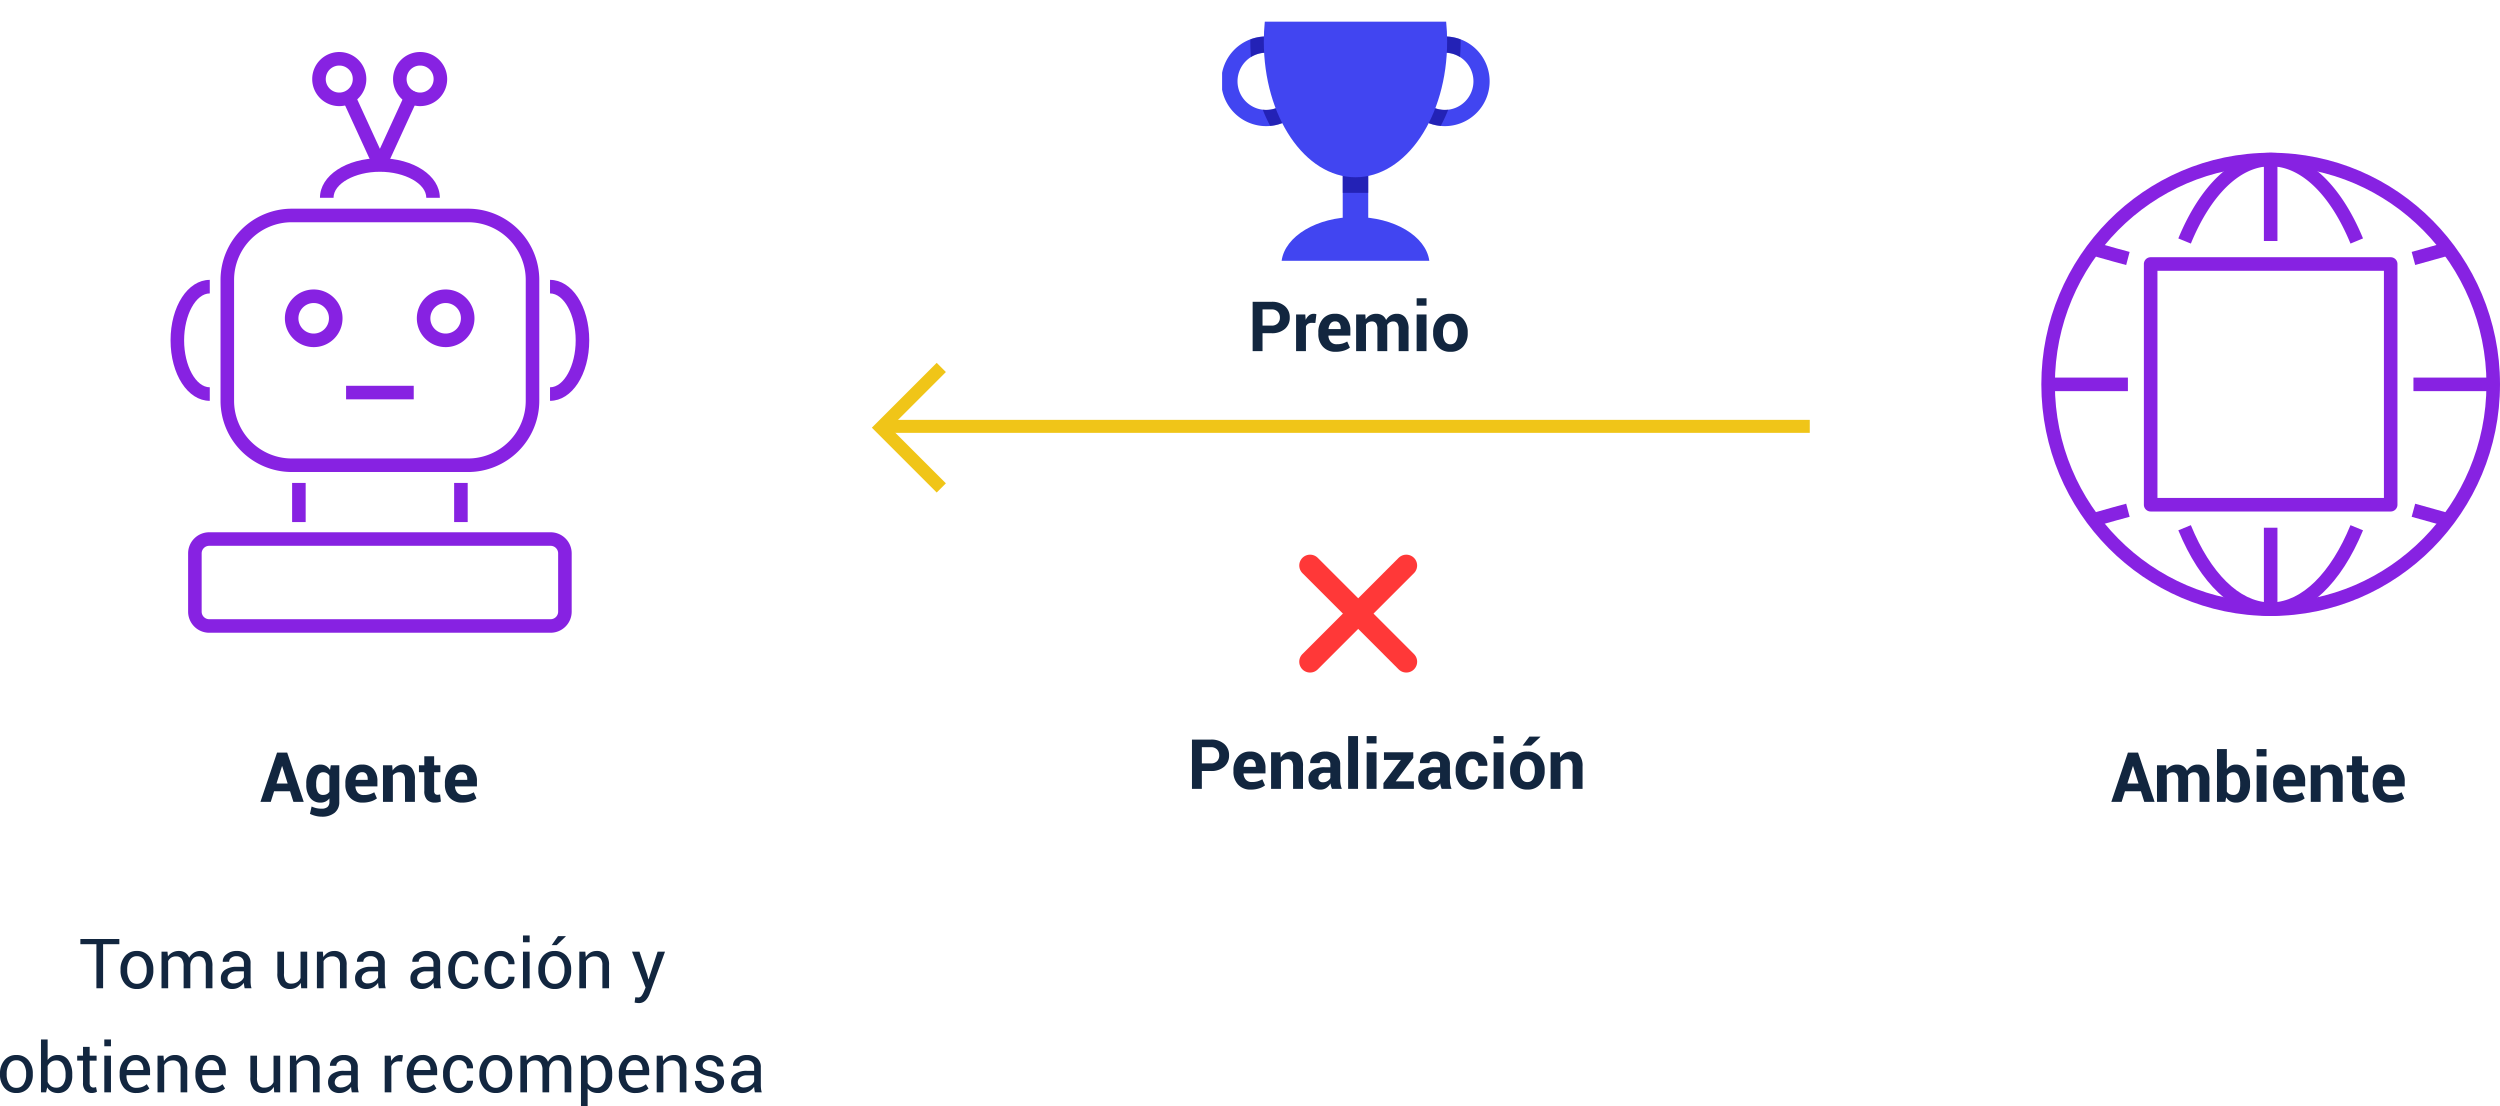 <svg xmlns="http://www.w3.org/2000/svg" xmlns:xlink="http://www.w3.org/1999/xlink" width="576.757" height="255.25" viewBox="0 0 576.757 255.25">
  <defs>
    <clipPath id="clip-path">
      <rect id="Rectángulo_404092" data-name="Rectángulo 404092" width="64" height="62" transform="translate(0.184 -0.073)" fill="none"/>
    </clipPath>
    <clipPath id="clip-path-4">
      <rect id="Rectángulo_404088" data-name="Rectángulo 404088" width="5.889" height="14.302" fill="none"/>
    </clipPath>
    <clipPath id="clip-path-5">
      <rect id="Rectángulo_404089" data-name="Rectángulo 404089" width="13.994" height="20.638" fill="none"/>
    </clipPath>
  </defs>
  <g id="Grupo_1102364" data-name="Grupo 1102364" transform="translate(-512.059 -6988)">
    <g id="Grupo_1102230" data-name="Grupo 1102230" transform="translate(551.407 7000)">
      <g id="Grupo_1102229" data-name="Grupo 1102229" transform="translate(0)">
        <path id="Trazado_888626" data-name="Trazado 888626" d="M91.135,136.941H50.448a16.445,16.445,0,0,1-16.427-16.426v-27.9A16.445,16.445,0,0,1,50.448,76.192H91.135a16.445,16.445,0,0,1,16.426,16.426v27.9a16.445,16.445,0,0,1-16.426,16.426M50.448,79.319a13.314,13.314,0,0,0-13.3,13.3v27.9a13.315,13.315,0,0,0,13.3,13.3H91.135a13.314,13.314,0,0,0,13.3-13.3v-27.9a13.314,13.314,0,0,0-13.3-13.3Z" transform="translate(-22.493 -40.046)" fill="#8722e2"/>
        <path id="Trazado_888627" data-name="Trazado 888627" d="M72.133,128.777a6.649,6.649,0,1,1,6.6-6.648,6.63,6.63,0,0,1-6.6,6.648m0-10.17a3.522,3.522,0,1,0,3.469,3.522,3.5,3.5,0,0,0-3.469-3.522" transform="translate(-39.058 -60.696)" fill="#8722e2"/>
        <path id="Trazado_888628" data-name="Trazado 888628" d="M136.3,128.777a6.649,6.649,0,1,1,6.6-6.648,6.63,6.63,0,0,1-6.6,6.648m0-10.17a3.522,3.522,0,1,0,3.469,3.522,3.5,3.5,0,0,0-3.469-3.522" transform="translate(-72.785 -60.696)" fill="#8722e2"/>
        <rect id="Rectángulo_404074" data-name="Rectángulo 404074" width="15.608" height="3.127" transform="translate(40.494 77.003)" fill="#8722e2"/>
        <path id="Trazado_888629" data-name="Trazado 888629" d="M194.255,138.714v-3.127c3.211,0,5.922-4.958,5.922-10.828s-2.712-10.827-5.922-10.827v-3.127c5.074,0,9.05,6.129,9.05,13.954s-3.975,13.955-9.05,13.955" transform="translate(-106.712 -58.239)" fill="#8722e2"/>
        <path id="Trazado_888630" data-name="Trazado 888630" d="M110.034,60.776h-3.127c0-3.252-4.9-6-10.7-6s-10.7,2.747-10.7,6H82.376c0-5.117,6.075-9.126,13.829-9.126s13.828,4.009,13.828,9.126" transform="translate(-47.909 -27.147)" fill="#8722e2"/>
        <path id="Trazado_888631" data-name="Trazado 888631" d="M18.771,138.714c-5.074,0-9.049-6.129-9.049-13.955s3.975-13.954,9.049-13.954v3.127c-3.21,0-5.922,4.958-5.922,10.827s2.712,10.828,5.922,10.828Z" transform="translate(-9.722 -58.239)" fill="#8722e2"/>
        <rect id="Rectángulo_404075" data-name="Rectángulo 404075" width="18.703" height="3.127" transform="translate(46.876 25.414) rotate(-65.332)" fill="#8722e2"/>
        <rect id="Rectángulo_404076" data-name="Rectángulo 404076" width="3.127" height="17.243" transform="matrix(0.909, -0.417, 0.417, 0.909, 39.679, 11.048)" fill="#8722e2"/>
        <rect id="Rectángulo_404077" data-name="Rectángulo 404077" width="3.127" height="9.032" transform="translate(28.043 99.412)" fill="#8722e2"/>
        <rect id="Rectángulo_404078" data-name="Rectángulo 404078" width="3.127" height="9.032" transform="translate(65.422 99.412)" fill="#8722e2"/>
        <path id="Trazado_888632" data-name="Trazado 888632" d="M101.885,256.731H23.124a4.872,4.872,0,0,1-4.866-4.866V238.413a4.872,4.872,0,0,1,4.866-4.866h78.761a4.872,4.872,0,0,1,4.866,4.866v13.451a4.872,4.872,0,0,1-4.866,4.866M23.124,236.674a1.741,1.741,0,0,0-1.739,1.74v13.451a1.741,1.741,0,0,0,1.739,1.739h78.761a1.741,1.741,0,0,0,1.739-1.739V238.413a1.741,1.741,0,0,0-1.739-1.74Z" transform="translate(-14.208 -122.752)" fill="#8722e2"/>
        <path id="Trazado_888633" data-name="Trazado 888633" d="M85.007,12.483A6.242,6.242,0,1,1,91.2,6.241a6.225,6.225,0,0,1-6.194,6.242m0-9.356a3.115,3.115,0,1,0,3.067,3.114,3.095,3.095,0,0,0-3.067-3.114" transform="translate(-46.036)" fill="#8722e2"/>
        <path id="Trazado_888634" data-name="Trazado 888634" d="M124.317,12.483a6.242,6.242,0,1,1,6.195-6.242,6.225,6.225,0,0,1-6.195,6.242m0-9.356a3.115,3.115,0,1,0,3.067,3.114,3.095,3.095,0,0,0-3.067-3.114" transform="translate(-66.697)" fill="#8722e2"/>
      </g>
    </g>
    <g id="Grupo_1102231" data-name="Grupo 1102231" transform="translate(983 7023.235)">
      <path id="Trazado_888635" data-name="Trazado 888635" d="M52.908,641.857C23.734,641.857,0,617.886,0,588.422s23.734-53.434,52.908-53.434,52.907,23.971,52.907,53.434-23.734,53.434-52.907,53.434m0-103.742c-27.449,0-49.781,22.568-49.781,50.308S25.459,638.73,52.908,638.73s49.781-22.568,49.781-50.308-22.332-50.308-49.781-50.308" transform="translate(0 -534.983)" fill="#8722e2"/>
      <path id="Trazado_888636" data-name="Trazado 888636" d="M106.338,555.939c-4.576-11.108-11.151-17.6-18.041-17.825-.051,0-.1,0-.146-.006-.076,0-.15,0-.229,0s-.153,0-.23,0a1.534,1.534,0,0,1-.157.006h-.013c-6.853.208-13.435,6.705-18.012,17.824l-2.892-1.19c5.06-12.291,12.647-19.49,20.82-19.759.048,0,.088-.005.118-.006.254-.008.5-.008.759,0h.039l.082.005c8.189.311,15.745,7.5,20.793,19.756Z" transform="translate(-35.014 -534.978)" fill="#8722e2"/>
      <path id="Trazado_888637" data-name="Trazado 888637" d="M87.922,737.036c-.131,0-.258,0-.389,0-8.2-.209-15.831-7.411-20.915-19.76l2.891-1.19c4.59,11.151,11.194,17.648,18.117,17.825.109,0,.2,0,.3,0s.186,0,.281,0c6.937-.177,13.54-6.673,18.131-17.825l2.891,1.19c-5.084,12.349-12.712,19.551-20.928,19.76-.117,0-.244,0-.375,0" transform="translate(-35.014 -630.165)" fill="#8722e2"/>
      <rect id="Rectángulo_404079" data-name="Rectángulo 404079" width="18.408" height="3.127" transform="translate(85.847 51.875)" fill="#8722e2"/>
      <rect id="Rectángulo_404080" data-name="Rectángulo 404080" width="18.408" height="3.127" transform="translate(1.565 51.875)" fill="#8722e2"/>
      <path id="Trazado_888638" data-name="Trazado 888638" d="M180.913,583.746l-.813-3.019c1.427-.384,2.872-.8,4.4-1.23,1.14-.324,2.329-.662,3.6-1.015l.836,3.012c-1.265.352-2.447.688-3.58,1.01-1.541.438-2.995.852-4.443,1.242" transform="translate(-94.66 -557.844)" fill="#8722e2"/>
      <path id="Trazado_888639" data-name="Trazado 888639" d="M32.344,583.781c-1.994-.528-4.036-1.107-6.2-1.72l-1.848-.523.85-3.009,1.851.524c2.149.609,4.177,1.184,6.145,1.7Z" transform="translate(-12.771 -557.868)" fill="#8722e2"/>
      <path id="Trazado_888640" data-name="Trazado 888640" d="M188.1,710.928c-1.27-.352-2.458-.69-3.6-1.014-1.531-.435-2.977-.846-4.405-1.231l.814-3.019c1.449.39,2.905.8,4.447,1.242,1.131.322,2.313.658,3.577,1.009Z" transform="translate(-94.66 -624.69)" fill="#8722e2"/>
      <path id="Trazado_888641" data-name="Trazado 888641" d="M25.149,710.9l-.85-3.009,1.858-.526c2.158-.612,4.2-1.19,6.188-1.717l.8,3.023c-1.965.52-3.99,1.094-6.135,1.7Z" transform="translate(-12.771 -624.68)" fill="#8722e2"/>
      <rect id="Rectángulo_404081" data-name="Rectángulo 404081" width="3.127" height="18.796" transform="translate(51.344 86.511)" fill="#8722e2"/>
      <rect id="Rectángulo_404082" data-name="Rectángulo 404082" width="3.127" height="18.796" transform="translate(51.344 1.569)" fill="#8722e2"/>
      <path id="Trazado_888642" data-name="Trazado 888642" d="M106.806,644.458H51.433a1.564,1.564,0,0,1-1.564-1.564V587.359a1.563,1.563,0,0,1,1.564-1.563h55.373a1.563,1.563,0,0,1,1.564,1.563v55.536a1.564,1.564,0,0,1-1.564,1.564M53,641.332h52.246V588.922H53Z" transform="translate(-26.211 -561.688)" fill="#8722e2"/>
    </g>
    <g id="Grupo_1102232" data-name="Grupo 1102232" transform="translate(715.313 7072.768)">
      <path id="Trazado_888618" data-name="Trazado 888618" d="M1152.266-6503.444H938" transform="translate(-938 6517.038)" fill="none" stroke="#f0c518" stroke-width="3"/>
      <path id="Trazado_888619" data-name="Trazado 888619" d="M997.413-6528.511l-13.9,13.9,13.9,13.9" transform="translate(-983.508 6528.511)" fill="none" stroke="#f0c518" stroke-width="3"/>
    </g>
    <path id="Trazado_888948" data-name="Trazado 888948" d="M6.977-2.453H3.289L2.523,0H.141L3.977-11.375H6.313L10.133,0H7.75ZM3.852-4.242h2.57L5.164-8.25H5.117Zm6.867.086a5.474,5.474,0,0,1,.867-3.227,2.813,2.813,0,0,1,2.438-1.227,2.4,2.4,0,0,1,1.25.32,2.806,2.806,0,0,1,.922.914l.18-1.078h1.961V-.039a3.142,3.142,0,0,1-1.078,2.551,4.552,4.552,0,0,1-3.008.9,5.73,5.73,0,0,1-1.359-.176,6.313,6.313,0,0,1-1.328-.48l.383-1.7a5.235,5.235,0,0,0,1.082.379,5.362,5.362,0,0,0,1.207.129,2.042,2.042,0,0,0,1.379-.391,1.546,1.546,0,0,0,.441-1.219V-.812a2.552,2.552,0,0,1-.883.727,2.6,2.6,0,0,1-1.164.25A2.869,2.869,0,0,1,11.586-.977a4.855,4.855,0,0,1-.867-3.016ZM13-3.992a3.473,3.473,0,0,0,.371,1.746,1.3,1.3,0,0,0,1.215.637,1.883,1.883,0,0,0,.887-.191,1.462,1.462,0,0,0,.582-.559V-6.023a1.559,1.559,0,0,0-.582-.6,1.706,1.706,0,0,0-.871-.211,1.279,1.279,0,0,0-1.219.742A4.231,4.231,0,0,0,13-4.156ZM23.75.164A3.8,3.8,0,0,1,20.8-1a4.252,4.252,0,0,1-1.062-2.988V-4.3a4.628,4.628,0,0,1,1.031-3.109,3.506,3.506,0,0,1,2.836-1.2,3.282,3.282,0,0,1,2.613,1.043,4.122,4.122,0,0,1,.91,2.809v1.18H22.086l-.023.047a2.284,2.284,0,0,0,.527,1.406,1.766,1.766,0,0,0,1.4.539,4.692,4.692,0,0,0,1.3-.156A5.307,5.307,0,0,0,26.4-2.219l.617,1.406a4.234,4.234,0,0,1-1.375.7A6.1,6.1,0,0,1,23.75.164ZM23.6-6.852a1.267,1.267,0,0,0-1.059.473,2.371,2.371,0,0,0-.449,1.254l.016.039h2.781v-.172a1.974,1.974,0,0,0-.3-1.168A1.127,1.127,0,0,0,23.6-6.852Zm6.938-1.6.1,1.211A3.092,3.092,0,0,1,31.68-8.25a2.7,2.7,0,0,1,1.383-.359,2.513,2.513,0,0,1,2,.824,3.908,3.908,0,0,1,.719,2.605V0H33.492V-5.172a2.024,2.024,0,0,0-.316-1.285,1.166,1.166,0,0,0-.949-.379,1.992,1.992,0,0,0-.895.191,1.746,1.746,0,0,0-.637.527V0H28.414V-8.453Zm9.68-2.07v2.07h1.43v1.6h-1.43v4.3a.982.982,0,0,0,.207.7.727.727,0,0,0,.543.211,2.178,2.178,0,0,0,.313-.02,2.632,2.632,0,0,0,.3-.066L41.773-.07a4.618,4.618,0,0,1-.668.176A3.982,3.982,0,0,1,40.4.164a2.431,2.431,0,0,1-1.816-.648,2.843,2.843,0,0,1-.637-2.055V-6.852H36.711v-1.6h1.234v-2.07ZM46.719.164A3.8,3.8,0,0,1,43.766-1,4.252,4.252,0,0,1,42.7-3.984V-4.3a4.628,4.628,0,0,1,1.031-3.109,3.506,3.506,0,0,1,2.836-1.2,3.282,3.282,0,0,1,2.613,1.043,4.122,4.122,0,0,1,.91,2.809v1.18H45.055l-.023.047a2.284,2.284,0,0,0,.527,1.406,1.766,1.766,0,0,0,1.4.539,4.692,4.692,0,0,0,1.3-.156,5.307,5.307,0,0,0,1.105-.477l.617,1.406a4.234,4.234,0,0,1-1.375.7A6.1,6.1,0,0,1,46.719.164ZM46.57-6.852a1.267,1.267,0,0,0-1.059.473,2.371,2.371,0,0,0-.449,1.254l.016.039h2.781v-.172a1.974,1.974,0,0,0-.3-1.168A1.127,1.127,0,0,0,46.57-6.852Z" transform="translate(572 7173)" fill="#12263f"/>
    <path id="Trazado_888949" data-name="Trazado 888949" d="M6.977-2.453H3.289L2.523,0H.141L3.977-11.375H6.313L10.133,0H7.75ZM3.852-4.242h2.57L5.164-8.25H5.117ZM12.8-8.453l.094,1.117a2.84,2.84,0,0,1,1.02-.941,2.932,2.932,0,0,1,1.418-.332,2.582,2.582,0,0,1,1.391.359,2.217,2.217,0,0,1,.875,1.086,2.93,2.93,0,0,1,1.016-1.062,2.756,2.756,0,0,1,1.469-.383,2.408,2.408,0,0,1,1.973.887,4.233,4.233,0,0,1,.723,2.707V0H20.492V-5.023a2.369,2.369,0,0,0-.312-1.414,1.109,1.109,0,0,0-.93-.4,1.592,1.592,0,0,0-.84.215,1.565,1.565,0,0,0-.566.6q0,.148.008.254t.008.215V0H15.586V-5.023a2.376,2.376,0,0,0-.312-1.4,1.1,1.1,0,0,0-.937-.41,1.769,1.769,0,0,0-.809.176,1.551,1.551,0,0,0-.574.5V0H10.68V-8.453ZM32.148-3.992A4.945,4.945,0,0,1,31.3-.969,2.854,2.854,0,0,1,28.867.164a2.576,2.576,0,0,1-1.293-.312,2.672,2.672,0,0,1-.934-.914L26.453,0h-1.93V-12.187H26.8v4.633a2.582,2.582,0,0,1,.879-.781,2.457,2.457,0,0,1,1.176-.273A2.8,2.8,0,0,1,31.3-7.395a5.577,5.577,0,0,1,.844,3.238Zm-2.273-.164a4.4,4.4,0,0,0-.363-1.957,1.275,1.275,0,0,0-1.238-.723,1.7,1.7,0,0,0-.9.223,1.543,1.543,0,0,0-.578.637V-2.4a1.449,1.449,0,0,0,.582.586,1.874,1.874,0,0,0,.91.2,1.3,1.3,0,0,0,1.234-.621,3.618,3.618,0,0,0,.352-1.762ZM35.953,0H33.672V-8.453h2.281Zm0-10.477H33.672v-1.711h2.281ZM41.492.164A3.8,3.8,0,0,1,38.539-1a4.252,4.252,0,0,1-1.062-2.988V-4.3a4.628,4.628,0,0,1,1.031-3.109,3.506,3.506,0,0,1,2.836-1.2,3.282,3.282,0,0,1,2.613,1.043,4.122,4.122,0,0,1,.91,2.809v1.18H39.828l-.023.047a2.284,2.284,0,0,0,.527,1.406,1.766,1.766,0,0,0,1.4.539,4.692,4.692,0,0,0,1.3-.156,5.307,5.307,0,0,0,1.105-.477l.617,1.406a4.234,4.234,0,0,1-1.375.7A6.1,6.1,0,0,1,41.492.164Zm-.148-7.016a1.267,1.267,0,0,0-1.059.473,2.371,2.371,0,0,0-.449,1.254l.016.039h2.781v-.172a1.974,1.974,0,0,0-.3-1.168A1.127,1.127,0,0,0,41.344-6.852Zm6.938-1.6.1,1.211A3.092,3.092,0,0,1,49.422-8.25,2.7,2.7,0,0,1,50.8-8.609a2.513,2.513,0,0,1,2,.824,3.908,3.908,0,0,1,.719,2.605V0H51.234V-5.172a2.024,2.024,0,0,0-.316-1.285,1.166,1.166,0,0,0-.949-.379,1.992,1.992,0,0,0-.895.191,1.746,1.746,0,0,0-.637.527V0H46.156V-8.453Zm9.68-2.07v2.07h1.43v1.6h-1.43v4.3a.982.982,0,0,0,.207.7.727.727,0,0,0,.543.211,2.178,2.178,0,0,0,.313-.02,2.632,2.632,0,0,0,.3-.066L59.516-.07a4.618,4.618,0,0,1-.668.176,3.982,3.982,0,0,1-.707.059,2.431,2.431,0,0,1-1.816-.648,2.843,2.843,0,0,1-.637-2.055V-6.852H54.453v-1.6h1.234v-2.07ZM64.461.164A3.8,3.8,0,0,1,61.508-1a4.252,4.252,0,0,1-1.062-2.988V-4.3a4.628,4.628,0,0,1,1.031-3.109,3.506,3.506,0,0,1,2.836-1.2,3.282,3.282,0,0,1,2.613,1.043,4.122,4.122,0,0,1,.91,2.809v1.18H62.8l-.023.047A2.284,2.284,0,0,0,63.3-2.125a1.766,1.766,0,0,0,1.4.539A4.692,4.692,0,0,0,66-1.742a5.307,5.307,0,0,0,1.105-.477l.617,1.406a4.234,4.234,0,0,1-1.375.7A6.1,6.1,0,0,1,64.461.164Zm-.148-7.016a1.267,1.267,0,0,0-1.059.473A2.371,2.371,0,0,0,62.8-5.125l.016.039H65.6v-.172a1.974,1.974,0,0,0-.3-1.168A1.127,1.127,0,0,0,64.313-6.852Z" transform="translate(999 7173)" fill="#12263f"/>
    <g id="Grupo_1102250" data-name="Grupo 1102250" transform="translate(793.816 6988.073)">
      <g id="Grupo_1102249" data-name="Grupo 1102249" clip-path="url(#clip-path)">
        <rect id="Rectángulo_404086" data-name="Rectángulo 404086" width="5.889" height="23.556" transform="translate(28.01 30.116)" fill="#4145f1"/>
        <g id="Grupo_1102248" data-name="Grupo 1102248">
          <g id="Grupo_1102247" data-name="Grupo 1102247" clip-path="url(#clip-path)">
            <g id="Grupo_1102240" data-name="Grupo 1102240" transform="translate(28.01 30.117)" opacity="0.5">
              <g id="Grupo_1102239" data-name="Grupo 1102239">
                <g id="Grupo_1102238" data-name="Grupo 1102238" clip-path="url(#clip-path-4)">
                  <rect id="Rectángulo_404087" data-name="Rectángulo 404087" width="5.889" height="14.301" transform="translate(0 0)" fill="#06007b"/>
                </g>
              </g>
            </g>
            <path id="Trazado_888644" data-name="Trazado 888644" d="M62.78,113.215c-.761-5.664-8.095-10.108-17.036-10.108s-16.275,4.444-17.036,10.108Z" transform="translate(-14.79 -53.118)" fill="#4145f1"/>
            <path id="Trazado_888645" data-name="Trazado 888645" d="M10.343,37.887A10.343,10.343,0,1,1,20.686,27.544,10.355,10.355,0,0,1,10.343,37.887m0-16.938a6.6,6.6,0,1,0,6.6,6.6,6.6,6.6,0,0,0-6.6-6.6" transform="translate(0 -8.862)" fill="#4145f1"/>
            <g id="Grupo_1102243" data-name="Grupo 1102243" transform="translate(6.692 8.34)" opacity="0.5">
              <g id="Grupo_1102242" data-name="Grupo 1102242">
                <g id="Grupo_1102241" data-name="Grupo 1102241" clip-path="url(#clip-path-5)">
                  <path id="Trazado_888646" data-name="Trazado 888646" d="M17.453,17.2a10.273,10.273,0,0,0-3.639.673c0,.165-.013.327-.013.492,0,1.219.052,2.419.144,3.6A6.592,6.592,0,1,1,17.453,34.14a6.659,6.659,0,0,1-.791-.052,35.042,35.042,0,0,0,1.731,3.752,10.34,10.34,0,0,0-.94-20.638" transform="translate(-13.802 -17.202)" fill="#06007b"/>
                </g>
              </g>
            </g>
            <path id="Trazado_888647" data-name="Trazado 888647" d="M85.025,27.545A10.343,10.343,0,1,1,95.368,37.888,10.355,10.355,0,0,1,85.025,27.545m3.748,0a6.6,6.6,0,1,0,6.6-6.6,6.6,6.6,0,0,0-6.6,6.6" transform="translate(-43.803 -8.862)" fill="#4145f1"/>
            <g id="Grupo_1102246" data-name="Grupo 1102246" transform="translate(41.222 8.34)" opacity="0.5">
              <g id="Grupo_1102245" data-name="Grupo 1102245">
                <g id="Grupo_1102244" data-name="Grupo 1102244" clip-path="url(#clip-path-5)">
                  <path id="Trazado_888648" data-name="Trazado 888648" d="M95.368,17.2a10.273,10.273,0,0,1,3.639.673c0,.165.013.327.013.492,0,1.219-.052,2.419-.144,3.6A6.592,6.592,0,1,0,95.368,34.14a6.658,6.658,0,0,0,.791-.052,34.946,34.946,0,0,1-1.731,3.752,10.34,10.34,0,0,1,.94-20.638" transform="translate(-85.025 -17.202)" fill="#06007b"/>
                </g>
              </g>
            </g>
            <path id="Trazado_888649" data-name="Trazado 888649" d="M20.456,10.159c-.148,1.5-.227,3.024-.227,4.58,0,17.3,9.468,31.318,21.147,31.318S62.522,32.035,62.522,14.739c0-1.556-.079-3.085-.227-4.58Z" transform="translate(-10.421 -5.234)" fill="#4145f1"/>
          </g>
        </g>
      </g>
    </g>
    <path id="Trazado_888950" data-name="Trazado 888950" d="M3.328-4.125V0H1.047V-11.375H5.4a4.48,4.48,0,0,1,3.086,1A3.353,3.353,0,0,1,9.609-7.742,3.329,3.329,0,0,1,8.484-5.117,4.5,4.5,0,0,1,5.4-4.125Zm0-1.758H5.4A1.9,1.9,0,0,0,6.844-6.4a1.848,1.848,0,0,0,.492-1.324,1.934,1.934,0,0,0-.488-1.355A1.864,1.864,0,0,0,5.4-9.617H3.328Zm12.188-.609-.836-.023a1.519,1.519,0,0,0-.836.211,1.337,1.337,0,0,0-.5.594V0H11.07V-8.453h2.117l.1,1.25a2.667,2.667,0,0,1,.77-1.035,1.715,1.715,0,0,1,1.09-.371,1.705,1.705,0,0,1,.316.027q.145.027.293.066Zm4.7,6.656A3.8,3.8,0,0,1,17.266-1,4.252,4.252,0,0,1,16.2-3.984V-4.3a4.628,4.628,0,0,1,1.031-3.109,3.506,3.506,0,0,1,2.836-1.2,3.282,3.282,0,0,1,2.613,1.043,4.122,4.122,0,0,1,.91,2.809v1.18H18.555l-.023.047a2.284,2.284,0,0,0,.527,1.406,1.766,1.766,0,0,0,1.4.539,4.692,4.692,0,0,0,1.3-.156,5.307,5.307,0,0,0,1.105-.477l.617,1.406a4.234,4.234,0,0,1-1.375.7A6.1,6.1,0,0,1,20.219.164ZM20.07-6.852a1.267,1.267,0,0,0-1.059.473,2.371,2.371,0,0,0-.449,1.254l.016.039h2.781v-.172a1.974,1.974,0,0,0-.3-1.168A1.127,1.127,0,0,0,20.07-6.852Zm6.969-1.6.094,1.117a2.84,2.84,0,0,1,1.02-.941,2.932,2.932,0,0,1,1.418-.332,2.582,2.582,0,0,1,1.391.359,2.217,2.217,0,0,1,.875,1.086,2.93,2.93,0,0,1,1.016-1.062,2.756,2.756,0,0,1,1.469-.383,2.408,2.408,0,0,1,1.973.887,4.233,4.233,0,0,1,.723,2.707V0H34.734V-5.023a2.369,2.369,0,0,0-.312-1.414,1.109,1.109,0,0,0-.93-.4,1.592,1.592,0,0,0-.84.215,1.565,1.565,0,0,0-.566.6q0,.148.008.254t.008.215V0H29.828V-5.023a2.376,2.376,0,0,0-.312-1.4,1.1,1.1,0,0,0-.937-.41,1.769,1.769,0,0,0-.809.176,1.551,1.551,0,0,0-.574.5V0H24.922V-8.453ZM41.164,0H38.883V-8.453h2.281Zm0-10.477H38.883v-1.711h2.281ZM42.688-4.3a4.536,4.536,0,0,1,1.055-3.1,3.676,3.676,0,0,1,2.922-1.207,3.715,3.715,0,0,1,2.938,1.2,4.512,4.512,0,0,1,1.063,3.1v.164a4.519,4.519,0,0,1-1.059,3.105A3.7,3.7,0,0,1,46.68.164a3.709,3.709,0,0,1-2.934-1.2,4.519,4.519,0,0,1-1.059-3.105Zm2.273.164a3.677,3.677,0,0,0,.406,1.855,1.4,1.4,0,0,0,1.313.7,1.389,1.389,0,0,0,1.293-.7,3.653,3.653,0,0,0,.41-1.852V-4.3a3.616,3.616,0,0,0-.414-1.836,1.4,1.4,0,0,0-1.3-.711,1.384,1.384,0,0,0-1.293.715,3.648,3.648,0,0,0-.41,1.832Z" transform="translate(800 7069)" fill="#12263f"/>
    <path id="Trazado_888951" data-name="Trazado 888951" d="M3.328-4.125V0H1.047V-11.375H5.4a4.48,4.48,0,0,1,3.086,1A3.353,3.353,0,0,1,9.609-7.742,3.329,3.329,0,0,1,8.484-5.117,4.5,4.5,0,0,1,5.4-4.125Zm0-1.758H5.4A1.9,1.9,0,0,0,6.844-6.4a1.848,1.848,0,0,0,.492-1.324,1.934,1.934,0,0,0-.488-1.355A1.864,1.864,0,0,0,5.4-9.617H3.328ZM14.633.164A3.8,3.8,0,0,1,11.68-1a4.252,4.252,0,0,1-1.062-2.988V-4.3a4.628,4.628,0,0,1,1.031-3.109,3.506,3.506,0,0,1,2.836-1.2A3.282,3.282,0,0,1,17.1-7.566a4.122,4.122,0,0,1,.91,2.809v1.18H12.969l-.023.047a2.284,2.284,0,0,0,.527,1.406,1.766,1.766,0,0,0,1.4.539,4.692,4.692,0,0,0,1.3-.156,5.307,5.307,0,0,0,1.105-.477L17.9-.812a4.234,4.234,0,0,1-1.375.7A6.1,6.1,0,0,1,14.633.164Zm-.148-7.016a1.267,1.267,0,0,0-1.059.473,2.371,2.371,0,0,0-.449,1.254l.016.039h2.781v-.172a1.974,1.974,0,0,0-.3-1.168A1.127,1.127,0,0,0,14.484-6.852Zm6.938-1.6.1,1.211A3.092,3.092,0,0,1,22.563-8.25a2.7,2.7,0,0,1,1.383-.359,2.513,2.513,0,0,1,2,.824,3.908,3.908,0,0,1,.719,2.605V0H24.375V-5.172a2.024,2.024,0,0,0-.316-1.285,1.166,1.166,0,0,0-.949-.379,1.992,1.992,0,0,0-.895.191,1.746,1.746,0,0,0-.637.527V0H19.3V-8.453ZM33.352,0a4.8,4.8,0,0,1-.215-.609,4.239,4.239,0,0,1-.129-.656,3.127,3.127,0,0,1-.93,1.023A2.33,2.33,0,0,1,30.7.164,2.855,2.855,0,0,1,28.656-.52a2.449,2.449,0,0,1-.719-1.863,2.229,2.229,0,0,1,.957-1.926,4.78,4.78,0,0,1,2.793-.684h1.281v-.672a1.315,1.315,0,0,0-.32-.945,1.257,1.257,0,0,0-.953-.336,1.239,1.239,0,0,0-.855.27.941.941,0,0,0-.3.738h-2.2l-.016-.047a2.144,2.144,0,0,1,.934-1.848,4.055,4.055,0,0,1,2.582-.777,3.784,3.784,0,0,1,2.465.766,2.667,2.667,0,0,1,.941,2.2v3.492a6.605,6.605,0,0,0,.09,1.117A5.606,5.606,0,0,0,35.625,0ZM31.266-1.523a1.944,1.944,0,0,0,1.063-.3,1.6,1.6,0,0,0,.641-.687V-3.7H31.688a1.519,1.519,0,0,0-1.1.359,1.181,1.181,0,0,0-.371.883.881.881,0,0,0,.277.684A1.1,1.1,0,0,0,31.266-1.523ZM39.359,0H37.078V-12.187h2.281Zm4.273,0H41.352V-8.453h2.281Zm0-10.477H41.352v-1.711h2.281ZM48.055-1.75h4.188V0H45.219V-1.344l4.023-5.344h-3.9V-8.453h6.766v1.3ZM58.664,0a4.8,4.8,0,0,1-.215-.609,4.239,4.239,0,0,1-.129-.656,3.127,3.127,0,0,1-.93,1.023,2.33,2.33,0,0,1-1.375.406A2.855,2.855,0,0,1,53.969-.52a2.449,2.449,0,0,1-.719-1.863,2.229,2.229,0,0,1,.957-1.926A4.78,4.78,0,0,1,57-4.992h1.281v-.672a1.315,1.315,0,0,0-.32-.945,1.257,1.257,0,0,0-.953-.336,1.239,1.239,0,0,0-.855.27.941.941,0,0,0-.3.738h-2.2l-.016-.047a2.144,2.144,0,0,1,.934-1.848,4.055,4.055,0,0,1,2.582-.777,3.784,3.784,0,0,1,2.465.766,2.667,2.667,0,0,1,.941,2.2v3.492a6.605,6.605,0,0,0,.09,1.117A5.606,5.606,0,0,0,60.938,0ZM56.578-1.523a1.944,1.944,0,0,0,1.063-.3,1.6,1.6,0,0,0,.641-.687V-3.7H57a1.519,1.519,0,0,0-1.1.359,1.181,1.181,0,0,0-.371.883.881.881,0,0,0,.277.684A1.1,1.1,0,0,0,56.578-1.523ZM65.8-1.586a1.27,1.27,0,0,0,.945-.355,1.291,1.291,0,0,0,.352-.949H69.18l.016.047A2.645,2.645,0,0,1,68.242-.7,3.564,3.564,0,0,1,65.8.164a3.6,3.6,0,0,1-2.9-1.2A4.558,4.558,0,0,1,61.883-4.1v-.234A4.588,4.588,0,0,1,62.9-7.4a3.57,3.57,0,0,1,2.887-1.207,3.486,3.486,0,0,1,2.492.891A2.976,2.976,0,0,1,69.2-5.375l-.016.047H67.1a1.687,1.687,0,0,0-.348-1.09,1.168,1.168,0,0,0-.965-.434,1.3,1.3,0,0,0-1.254.707,3.878,3.878,0,0,0-.371,1.809V-4.1a3.863,3.863,0,0,0,.371,1.82A1.32,1.32,0,0,0,65.8-1.586ZM72.922,0H70.641V-8.453h2.281Zm0-10.477H70.641v-1.711h2.281ZM74.445-4.3A4.536,4.536,0,0,1,75.5-7.4a3.676,3.676,0,0,1,2.922-1.207,3.715,3.715,0,0,1,2.938,1.2,4.512,4.512,0,0,1,1.063,3.1v.164a4.519,4.519,0,0,1-1.059,3.105,3.7,3.7,0,0,1-2.926,1.2,3.709,3.709,0,0,1-2.934-1.2,4.519,4.519,0,0,1-1.059-3.105Zm2.273.164a3.677,3.677,0,0,0,.406,1.855,1.4,1.4,0,0,0,1.313.7,1.389,1.389,0,0,0,1.293-.7,3.653,3.653,0,0,0,.41-1.852V-4.3a3.616,3.616,0,0,0-.414-1.836,1.4,1.4,0,0,0-1.3-.711,1.384,1.384,0,0,0-1.293.715,3.648,3.648,0,0,0-.41,1.832Zm2.164-7.922h2.539l.016.047L79.273-9.984H77.328Zm7.031,3.609.1,1.211A3.092,3.092,0,0,1,87.055-8.25a2.7,2.7,0,0,1,1.383-.359,2.513,2.513,0,0,1,2,.824,3.908,3.908,0,0,1,.719,2.605V0H88.867V-5.172a2.024,2.024,0,0,0-.316-1.285,1.166,1.166,0,0,0-.949-.379,1.992,1.992,0,0,0-.895.191,1.746,1.746,0,0,0-.637.527V0H83.789V-8.453Z" transform="translate(786 7170)" fill="#12263f"/>
    <g id="Grupo_1102251" data-name="Grupo 1102251" transform="translate(68)">
      <path id="Trazado_888650" data-name="Trazado 888650" d="M979.3-4527.539l22.2,22.2" transform="translate(-233 11646)" fill="none" stroke="#ff3838" stroke-linecap="round" stroke-width="5"/>
      <path id="Trazado_888651" data-name="Trazado 888651" d="M979.3-4527.539l22.2,22.2" transform="translate(-3759.043 6139.162) rotate(90)" fill="none" stroke="#ff3838" stroke-linecap="round" stroke-width="5"/>
    </g>
    <path id="Trazado_888952" data-name="Trazado 888952" d="M-60.406-10.164h-3.75V0H-65.7V-10.164h-3.7v-1.211h8.992Zm.273,5.859a4.654,4.654,0,0,1,1.016-3.09,3.406,3.406,0,0,1,2.758-1.215A3.439,3.439,0,0,1-53.582-7.4,4.639,4.639,0,0,1-52.562-4.3v.172a4.631,4.631,0,0,1-1.016,3.094,3.429,3.429,0,0,1-2.766,1.2,3.436,3.436,0,0,1-2.77-1.207,4.623,4.623,0,0,1-1.02-3.09Zm1.539.172a4.009,4.009,0,0,0,.566,2.219,1.875,1.875,0,0,0,1.684.875,1.87,1.87,0,0,0,1.672-.875,3.988,3.988,0,0,0,.57-2.219V-4.3a3.976,3.976,0,0,0-.574-2.211A1.882,1.882,0,0,0-56.359-7.4a1.856,1.856,0,0,0-1.668.883A4.018,4.018,0,0,0-58.594-4.3Zm9.289-4.32.109,1.109a2.871,2.871,0,0,1,1.051-.934,3.158,3.158,0,0,1,1.48-.332,2.615,2.615,0,0,1,1.449.391,2.363,2.363,0,0,1,.91,1.172,3.162,3.162,0,0,1,1.059-1.145,2.769,2.769,0,0,1,1.527-.418,2.531,2.531,0,0,1,2.039.887,4.051,4.051,0,0,1,.75,2.668V0h-1.539V-5.07a2.81,2.81,0,0,0-.43-1.77,1.567,1.567,0,0,0-1.281-.52,1.631,1.631,0,0,0-1.277.547,2.381,2.381,0,0,0-.574,1.383V0h-1.547V-5.07a2.772,2.772,0,0,0-.441-1.738,1.532,1.532,0,0,0-1.27-.551,2.115,2.115,0,0,0-1.156.289,1.867,1.867,0,0,0-.7.813V0H-50.68V-8.453ZM-31.5,0q-.078-.383-.121-.676a4.96,4.96,0,0,1-.051-.59,3.589,3.589,0,0,1-1.121,1.02,2.867,2.867,0,0,1-1.488.41,2.763,2.763,0,0,1-2.012-.676,2.486,2.486,0,0,1-.691-1.863A2.183,2.183,0,0,1-36-4.27a4.579,4.579,0,0,1,2.66-.684h1.672v-.836a1.551,1.551,0,0,0-.453-1.176A1.779,1.779,0,0,0-33.406-7.4a1.859,1.859,0,0,0-1.211.375,1.125,1.125,0,0,0-.461.9l-1.461.016-.016-.047a2.023,2.023,0,0,1,.863-1.687,3.578,3.578,0,0,1,2.371-.766,3.49,3.49,0,0,1,2.313.73,2.588,2.588,0,0,1,.875,2.105V-1.7a7.923,7.923,0,0,0,.047.875A4.5,4.5,0,0,0-29.914,0Zm-2.555-1.125a2.739,2.739,0,0,0,1.508-.43,2.042,2.042,0,0,0,.875-.984V-3.914H-33.4a2.24,2.24,0,0,0-1.488.469,1.4,1.4,0,0,0-.559,1.1,1.159,1.159,0,0,0,.352.891A1.472,1.472,0,0,0-34.055-1.125Zm15.5-.125A2.863,2.863,0,0,1-19.578-.2a2.8,2.8,0,0,1-1.445.367A2.716,2.716,0,0,1-23.18-.719a4.1,4.1,0,0,1-.773-2.75V-8.453h1.539v5a3.147,3.147,0,0,0,.4,1.859,1.481,1.481,0,0,0,1.242.508,2.531,2.531,0,0,0,1.355-.332,2.077,2.077,0,0,0,.809-.941V-8.453h1.539V0h-1.383Zm5.1-7.2.109,1.258a3.069,3.069,0,0,1,1.059-1.043,2.824,2.824,0,0,1,1.449-.371,2.759,2.759,0,0,1,2.117.8,3.515,3.515,0,0,1,.75,2.473V0H-9.508V-5.3a2.287,2.287,0,0,0-.441-1.586A1.768,1.768,0,0,0-11.3-7.359a2.386,2.386,0,0,0-1.207.285,2.072,2.072,0,0,0-.785.8V0h-1.539V-8.453ZM-.539,0Q-.617-.383-.66-.676a4.96,4.96,0,0,1-.051-.59A3.589,3.589,0,0,1-1.832-.246,2.867,2.867,0,0,1-3.32.164,2.763,2.763,0,0,1-5.332-.512a2.486,2.486,0,0,1-.691-1.863,2.183,2.183,0,0,1,.98-1.895,4.579,4.579,0,0,1,2.66-.684H-.711v-.836a1.551,1.551,0,0,0-.453-1.176A1.779,1.779,0,0,0-2.445-7.4a1.859,1.859,0,0,0-1.211.375,1.125,1.125,0,0,0-.461.9l-1.461.016-.016-.047A2.023,2.023,0,0,1-4.73-7.844a3.578,3.578,0,0,1,2.371-.766,3.49,3.49,0,0,1,2.313.73A2.588,2.588,0,0,1,.828-5.773V-1.7a7.923,7.923,0,0,0,.047.875A4.5,4.5,0,0,0,1.047,0ZM-3.094-1.125a2.739,2.739,0,0,0,1.508-.43,2.042,2.042,0,0,0,.875-.984V-3.914H-2.437a2.24,2.24,0,0,0-1.488.469,1.4,1.4,0,0,0-.559,1.1,1.159,1.159,0,0,0,.352.891A1.472,1.472,0,0,0-3.094-1.125ZM12.234,0q-.078-.383-.121-.676a4.96,4.96,0,0,1-.051-.59,3.589,3.589,0,0,1-1.121,1.02,2.867,2.867,0,0,1-1.488.41A2.763,2.763,0,0,1,7.441-.512,2.486,2.486,0,0,1,6.75-2.375,2.183,2.183,0,0,1,7.73-4.27a4.579,4.579,0,0,1,2.66-.684h1.672v-.836a1.551,1.551,0,0,0-.453-1.176A1.779,1.779,0,0,0,10.328-7.4a1.859,1.859,0,0,0-1.211.375,1.125,1.125,0,0,0-.461.9L7.2-6.109,7.18-6.156a2.023,2.023,0,0,1,.863-1.687,3.578,3.578,0,0,1,2.371-.766,3.49,3.49,0,0,1,2.313.73A2.588,2.588,0,0,1,13.6-5.773V-1.7a7.923,7.923,0,0,0,.047.875A4.5,4.5,0,0,0,13.82,0ZM9.68-1.125a2.739,2.739,0,0,0,1.508-.43,2.042,2.042,0,0,0,.875-.984V-3.914H10.336a2.24,2.24,0,0,0-1.488.469,1.4,1.4,0,0,0-.559,1.1,1.159,1.159,0,0,0,.352.891A1.472,1.472,0,0,0,9.68-1.125Zm9.516.086a1.81,1.81,0,0,0,1.242-.473,1.494,1.494,0,0,0,.531-1.16h1.391l.023.047a2.428,2.428,0,0,1-.937,1.941A3.313,3.313,0,0,1,19.2.164a3.319,3.319,0,0,1-2.75-1.211,4.674,4.674,0,0,1-.969-3.016v-.328a4.654,4.654,0,0,1,.973-3A3.317,3.317,0,0,1,19.2-8.609a3.189,3.189,0,0,1,2.316.875,2.775,2.775,0,0,1,.871,2.148l-.016.047h-1.4a1.865,1.865,0,0,0-.5-1.316A1.658,1.658,0,0,0,19.2-7.4a1.777,1.777,0,0,0-1.652.879,4.114,4.114,0,0,0-.52,2.129v.328a4.192,4.192,0,0,0,.512,2.148A1.776,1.776,0,0,0,19.2-1.039Zm8.375,0a1.81,1.81,0,0,0,1.242-.473,1.494,1.494,0,0,0,.531-1.16h1.391l.023.047A2.428,2.428,0,0,1,29.82-.684a3.313,3.313,0,0,1-2.25.848,3.319,3.319,0,0,1-2.75-1.211,4.674,4.674,0,0,1-.969-3.016v-.328a4.654,4.654,0,0,1,.973-3A3.317,3.317,0,0,1,27.57-8.609a3.189,3.189,0,0,1,2.316.875,2.775,2.775,0,0,1,.871,2.148l-.016.047h-1.4a1.865,1.865,0,0,0-.5-1.316A1.658,1.658,0,0,0,27.57-7.4a1.777,1.777,0,0,0-1.652.879,4.114,4.114,0,0,0-.52,2.129v.328a4.192,4.192,0,0,0,.512,2.148A1.776,1.776,0,0,0,27.57-1.039ZM34.25,0H32.711V-8.453H34.25Zm0-10.617H32.711v-1.57H34.25ZM36.258-4.3a4.654,4.654,0,0,1,1.016-3.09,3.406,3.406,0,0,1,2.758-1.215A3.439,3.439,0,0,1,42.809-7.4,4.639,4.639,0,0,1,43.828-4.3v.172a4.631,4.631,0,0,1-1.016,3.094,3.429,3.429,0,0,1-2.766,1.2,3.436,3.436,0,0,1-2.77-1.207,4.623,4.623,0,0,1-1.02-3.09Zm1.539.172a4.009,4.009,0,0,0,.566,2.219,1.875,1.875,0,0,0,1.684.875,1.87,1.87,0,0,0,1.672-.875,3.988,3.988,0,0,0,.57-2.219V-4.3a3.976,3.976,0,0,0-.574-2.211A1.882,1.882,0,0,0,40.031-7.4a1.856,1.856,0,0,0-1.668.883A4.018,4.018,0,0,0,37.8-4.3Zm2.992-7.906h1.8l.016.047L40.5-9.961H39.344Zm6.3,3.586L47.2-7.2a3.069,3.069,0,0,1,1.059-1.043A2.824,2.824,0,0,1,49.7-8.609a2.759,2.759,0,0,1,2.117.8,3.515,3.515,0,0,1,.75,2.473V0H51.031V-5.3a2.287,2.287,0,0,0-.441-1.586,1.768,1.768,0,0,0-1.348-.469,2.386,2.386,0,0,0-1.207.285,2.072,2.072,0,0,0-.785.8V0H45.711V-8.453Zm14.281,5.32.273,1.063h.047l2.078-6.383h1.711L61.922,1.3A4.383,4.383,0,0,1,61,2.781a2.113,2.113,0,0,1-1.613.633,3.363,3.363,0,0,1-.477-.043q-.289-.043-.445-.082l.156-1.211a2.062,2.062,0,0,1,.277.016q.324.023.41.023a.95.95,0,0,0,.8-.437,4.543,4.543,0,0,0,.523-.969l.367-.883L57.867-8.453h1.719ZM-87.941,19.7a4.654,4.654,0,0,1,1.016-3.09,3.406,3.406,0,0,1,2.758-1.215A3.439,3.439,0,0,1-81.391,16.6a4.639,4.639,0,0,1,1.02,3.094v.172a4.631,4.631,0,0,1-1.016,3.094,3.429,3.429,0,0,1-2.766,1.2,3.436,3.436,0,0,1-2.77-1.207,4.623,4.623,0,0,1-1.02-3.09Zm1.539.172a4.009,4.009,0,0,0,.566,2.219,1.875,1.875,0,0,0,1.684.875,1.87,1.87,0,0,0,1.672-.875,3.988,3.988,0,0,0,.57-2.219V19.7a3.976,3.976,0,0,0-.574-2.211,1.882,1.882,0,0,0-1.684-.883,1.856,1.856,0,0,0-1.668.883A4.018,4.018,0,0,0-86.4,19.7Zm15.133.227a4.645,4.645,0,0,1-.879,2.949,2.9,2.9,0,0,1-2.418,1.121,3.064,3.064,0,0,1-1.465-.332,2.719,2.719,0,0,1-1.027-.98L-77.309,24h-1.18V11.813h1.539v4.734a2.671,2.671,0,0,1,.988-.859,3.03,3.03,0,0,1,1.379-.3,2.809,2.809,0,0,1,2.438,1.25,5.622,5.622,0,0,1,.875,3.289Zm-1.539-.164a4.666,4.666,0,0,0-.535-2.371,1.762,1.762,0,0,0-1.629-.918,2.014,2.014,0,0,0-1.2.348,2.452,2.452,0,0,0-.777.934v3.664a2.517,2.517,0,0,0,.777.977,2,2,0,0,0,1.215.352,1.829,1.829,0,0,0,1.617-.773,3.552,3.552,0,0,0,.531-2.047Zm5.555-6.422v2.039h1.6v1.141h-1.6V21.82a1.149,1.149,0,0,0,.246.836.89.89,0,0,0,.652.242,1.43,1.43,0,0,0,.3-.035,2.2,2.2,0,0,0,.273-.074l.211,1.055a1.36,1.36,0,0,1-.508.23,2.562,2.562,0,0,1-.664.09,1.993,1.993,0,0,1-1.492-.566,2.46,2.46,0,0,1-.555-1.777V16.688h-1.344V15.547h1.344V13.508ZM-62.34,24h-1.539V15.547h1.539Zm0-10.617h-1.539v-1.57h1.539Zm5.867,10.781A3.576,3.576,0,0,1-59.312,23a4.48,4.48,0,0,1-1.02-3.062v-.344a4.386,4.386,0,0,1,1.051-3.012,3.3,3.3,0,0,1,2.566-1.191,3.067,3.067,0,0,1,2.543,1.055,4.345,4.345,0,0,1,.848,2.8v.813H-58.73l-.023.039a3.494,3.494,0,0,0,.563,2.066,1.965,1.965,0,0,0,1.719.793,3.872,3.872,0,0,0,1.371-.223,3.061,3.061,0,0,0,1.012-.613l.6,1a3.7,3.7,0,0,1-1.2.738A4.762,4.762,0,0,1-56.473,24.164Zm-.242-7.562a1.673,1.673,0,0,0-1.332.621,2.938,2.938,0,0,0-.645,1.59l.016.039h3.813v-.125a2.462,2.462,0,0,0-.453-1.523A1.638,1.638,0,0,0-56.715,16.6Zm6.492-1.055.109,1.258a3.069,3.069,0,0,1,1.059-1.043,2.824,2.824,0,0,1,1.449-.371,2.759,2.759,0,0,1,2.117.8,3.515,3.515,0,0,1,.75,2.473V24h-1.539V18.7a2.287,2.287,0,0,0-.441-1.586,1.768,1.768,0,0,0-1.348-.469,2.386,2.386,0,0,0-1.207.285,2.072,2.072,0,0,0-.785.8V24H-51.6V15.547ZM-39,24.164A3.576,3.576,0,0,1-41.844,23a4.48,4.48,0,0,1-1.02-3.062v-.344a4.386,4.386,0,0,1,1.051-3.012,3.3,3.3,0,0,1,2.566-1.191A3.067,3.067,0,0,1-36.7,16.445a4.345,4.345,0,0,1,.848,2.8v.813h-5.406l-.023.039a3.494,3.494,0,0,0,.563,2.066A1.965,1.965,0,0,0-39,22.961a3.872,3.872,0,0,0,1.371-.223,3.061,3.061,0,0,0,1.012-.613l.6,1a3.7,3.7,0,0,1-1.2.738A4.762,4.762,0,0,1-39,24.164Zm-.242-7.562a1.673,1.673,0,0,0-1.332.621,2.938,2.938,0,0,0-.645,1.59l.016.039h3.813v-.125a2.462,2.462,0,0,0-.453-1.523A1.638,1.638,0,0,0-39.246,16.6Zm14.461,6.148A2.863,2.863,0,0,1-25.809,23.8a2.8,2.8,0,0,1-1.445.367,2.716,2.716,0,0,1-2.156-.883,4.1,4.1,0,0,1-.773-2.75V15.547h1.539v5a3.147,3.147,0,0,0,.4,1.859A1.481,1.481,0,0,0-27,22.914a2.531,2.531,0,0,0,1.355-.332,2.077,2.077,0,0,0,.809-.941V15.547H-23.3V24h-1.383Zm5.1-7.2.109,1.258a3.069,3.069,0,0,1,1.059-1.043,2.824,2.824,0,0,1,1.449-.371,2.759,2.759,0,0,1,2.117.8,3.515,3.515,0,0,1,.75,2.473V24h-1.539V18.7a2.287,2.287,0,0,0-.441-1.586,1.768,1.768,0,0,0-1.348-.469,2.386,2.386,0,0,0-1.207.285,2.072,2.072,0,0,0-.785.8V24h-1.539V15.547ZM-6.77,24q-.078-.383-.121-.676a4.96,4.96,0,0,1-.051-.59,3.589,3.589,0,0,1-1.121,1.02,2.867,2.867,0,0,1-1.488.41,2.763,2.763,0,0,1-2.012-.676,2.486,2.486,0,0,1-.691-1.863,2.183,2.183,0,0,1,.98-1.895,4.579,4.579,0,0,1,2.66-.684h1.672v-.836a1.551,1.551,0,0,0-.453-1.176A1.779,1.779,0,0,0-8.676,16.6a1.859,1.859,0,0,0-1.211.375,1.125,1.125,0,0,0-.461.9l-1.461.016-.016-.047a2.023,2.023,0,0,1,.863-1.687,3.578,3.578,0,0,1,2.371-.766,3.49,3.49,0,0,1,2.313.73A2.588,2.588,0,0,1-5.4,18.227V22.3a7.923,7.923,0,0,0,.047.875A4.5,4.5,0,0,0-5.184,24Zm-2.555-1.125a2.739,2.739,0,0,0,1.508-.43,2.042,2.042,0,0,0,.875-.984V20.086H-8.668a2.24,2.24,0,0,0-1.488.469,1.4,1.4,0,0,0-.559,1.1,1.159,1.159,0,0,0,.352.891A1.472,1.472,0,0,0-9.324,22.875ZM4.809,16.906l-.789-.047a1.762,1.762,0,0,0-1.027.289,1.854,1.854,0,0,0-.645.813V24H.809V15.547H2.184l.148,1.234a2.934,2.934,0,0,1,.887-1.023,2.073,2.073,0,0,1,1.215-.367,1.9,1.9,0,0,1,.328.027,2.175,2.175,0,0,1,.258.059Zm4.953,7.258A3.576,3.576,0,0,1,6.922,23,4.48,4.48,0,0,1,5.9,19.938v-.344a4.386,4.386,0,0,1,1.051-3.012A3.3,3.3,0,0,1,9.52,15.391a3.067,3.067,0,0,1,2.543,1.055,4.345,4.345,0,0,1,.848,2.8v.813H7.5L7.48,20.1a3.494,3.494,0,0,0,.563,2.066,1.965,1.965,0,0,0,1.719.793,3.872,3.872,0,0,0,1.371-.223,3.061,3.061,0,0,0,1.012-.613l.6,1a3.7,3.7,0,0,1-1.2.738A4.762,4.762,0,0,1,9.762,24.164ZM9.52,16.6a1.673,1.673,0,0,0-1.332.621,2.938,2.938,0,0,0-.645,1.59l.016.039h3.813v-.125a2.462,2.462,0,0,0-.453-1.523A1.638,1.638,0,0,0,9.52,16.6ZM18,22.961a1.81,1.81,0,0,0,1.242-.473,1.494,1.494,0,0,0,.531-1.16H21.16l.023.047a2.428,2.428,0,0,1-.937,1.941,3.313,3.313,0,0,1-2.25.848,3.319,3.319,0,0,1-2.75-1.211,4.674,4.674,0,0,1-.969-3.016v-.328a4.654,4.654,0,0,1,.973-3A3.317,3.317,0,0,1,18,15.391a3.189,3.189,0,0,1,2.316.875,2.775,2.775,0,0,1,.871,2.148l-.016.047h-1.4a1.865,1.865,0,0,0-.5-1.316A1.658,1.658,0,0,0,18,16.6a1.777,1.777,0,0,0-1.652.879,4.114,4.114,0,0,0-.52,2.129v.328a4.192,4.192,0,0,0,.512,2.148A1.776,1.776,0,0,0,18,22.961ZM22.652,19.7a4.654,4.654,0,0,1,1.016-3.09,3.406,3.406,0,0,1,2.758-1.215A3.439,3.439,0,0,1,29.2,16.6a4.639,4.639,0,0,1,1.02,3.094v.172a4.631,4.631,0,0,1-1.016,3.094,3.429,3.429,0,0,1-2.766,1.2,3.436,3.436,0,0,1-2.77-1.207,4.623,4.623,0,0,1-1.02-3.09Zm1.539.172a4.009,4.009,0,0,0,.566,2.219,2.046,2.046,0,0,0,3.355,0,3.988,3.988,0,0,0,.57-2.219V19.7a3.976,3.976,0,0,0-.574-2.211,1.882,1.882,0,0,0-1.684-.883,1.856,1.856,0,0,0-1.668.883,4.018,4.018,0,0,0-.566,2.211Zm9.289-4.32.109,1.109a2.871,2.871,0,0,1,1.051-.934,3.158,3.158,0,0,1,1.48-.332,2.615,2.615,0,0,1,1.449.391,2.363,2.363,0,0,1,.91,1.172,3.162,3.162,0,0,1,1.059-1.145,2.769,2.769,0,0,1,1.527-.418,2.531,2.531,0,0,1,2.039.887,4.051,4.051,0,0,1,.75,2.668V24H42.316V18.93a2.81,2.81,0,0,0-.43-1.77,1.567,1.567,0,0,0-1.281-.52,1.631,1.631,0,0,0-1.277.547,2.381,2.381,0,0,0-.574,1.383V24H37.207V18.93a2.772,2.772,0,0,0-.441-1.738,1.532,1.532,0,0,0-1.27-.551,2.115,2.115,0,0,0-1.156.289,1.867,1.867,0,0,0-.7.813V24H32.105V15.547Zm19.813,4.547a4.659,4.659,0,0,1-.875,2.949A2.893,2.893,0,0,1,50,24.164a3.354,3.354,0,0,1-1.371-.262,2.622,2.622,0,0,1-1-.785V27.25H46.09v-11.7h1.18l.242,1.094a2.792,2.792,0,0,1,1.031-.93,3.078,3.078,0,0,1,1.438-.32,2.809,2.809,0,0,1,2.441,1.246,5.637,5.637,0,0,1,.871,3.293Zm-1.539-.164a4.467,4.467,0,0,0-.566-2.363,1.835,1.835,0,0,0-1.668-.926,2.053,2.053,0,0,0-1.133.3,2.25,2.25,0,0,0-.758.824v4.086a2.186,2.186,0,0,0,.758.816,2.126,2.126,0,0,0,1.148.293,1.894,1.894,0,0,0,1.656-.8,3.516,3.516,0,0,0,.563-2.066Zm6.93,4.234A3.576,3.576,0,0,1,55.844,23a4.48,4.48,0,0,1-1.02-3.062v-.344a4.386,4.386,0,0,1,1.051-3.012,3.3,3.3,0,0,1,2.566-1.191,3.067,3.067,0,0,1,2.543,1.055,4.345,4.345,0,0,1,.848,2.8v.813H56.426L56.4,20.1a3.494,3.494,0,0,0,.563,2.066,1.965,1.965,0,0,0,1.719.793,3.872,3.872,0,0,0,1.371-.223,3.061,3.061,0,0,0,1.012-.613l.6,1a3.7,3.7,0,0,1-1.2.738A4.762,4.762,0,0,1,58.684,24.164ZM58.441,16.6a1.673,1.673,0,0,0-1.332.621,2.938,2.938,0,0,0-.645,1.59l.016.039h3.813v-.125A2.462,2.462,0,0,0,59.84,17.2,1.638,1.638,0,0,0,58.441,16.6Zm6.492-1.055.109,1.258A3.069,3.069,0,0,1,66.1,15.762a2.824,2.824,0,0,1,1.449-.371,2.759,2.759,0,0,1,2.117.8,3.515,3.515,0,0,1,.75,2.473V24H68.879V18.7a2.287,2.287,0,0,0-.441-1.586,1.768,1.768,0,0,0-1.348-.469,2.386,2.386,0,0,0-1.207.285,2.072,2.072,0,0,0-.785.8V24H63.559V15.547Zm12.633,6.18a1.026,1.026,0,0,0-.387-.828,3.732,3.732,0,0,0-1.465-.562,6.146,6.146,0,0,1-2.293-.9,1.814,1.814,0,0,1-.8-1.547,2.229,2.229,0,0,1,.879-1.766,3.879,3.879,0,0,1,4.605.047,2.239,2.239,0,0,1,.852,1.82l-.016.047H77.473a1.331,1.331,0,0,0-.48-.992,1.717,1.717,0,0,0-1.215-.445,1.751,1.751,0,0,0-1.215.367,1.146,1.146,0,0,0-.4.875.927.927,0,0,0,.348.773,3.848,3.848,0,0,0,1.434.5,6.058,6.058,0,0,1,2.359.93,1.872,1.872,0,0,1,.8,1.57,2.226,2.226,0,0,1-.91,1.836,3.754,3.754,0,0,1-2.379.711,3.715,3.715,0,0,1-2.547-.82,2.341,2.341,0,0,1-.883-1.914l.016-.047h1.469a1.424,1.424,0,0,0,.609,1.2,2.358,2.358,0,0,0,1.336.379,2.1,2.1,0,0,0,1.285-.348A1.063,1.063,0,0,0,77.566,21.727ZM86.215,24q-.078-.383-.121-.676a4.96,4.96,0,0,1-.051-.59,3.589,3.589,0,0,1-1.121,1.02,2.867,2.867,0,0,1-1.488.41,2.763,2.763,0,0,1-2.012-.676,2.486,2.486,0,0,1-.691-1.863,2.183,2.183,0,0,1,.98-1.895,4.579,4.579,0,0,1,2.66-.684h1.672v-.836a1.551,1.551,0,0,0-.453-1.176,1.779,1.779,0,0,0-1.281-.434,1.859,1.859,0,0,0-1.211.375,1.125,1.125,0,0,0-.461.9l-1.461.016-.016-.047a2.023,2.023,0,0,1,.863-1.687,3.578,3.578,0,0,1,2.371-.766,3.49,3.49,0,0,1,2.313.73,2.588,2.588,0,0,1,.875,2.105V22.3a7.923,7.923,0,0,0,.047.875A4.5,4.5,0,0,0,87.8,24ZM83.66,22.875a2.739,2.739,0,0,0,1.508-.43,2.042,2.042,0,0,0,.875-.984V20.086H84.316a2.24,2.24,0,0,0-1.488.469,1.4,1.4,0,0,0-.559,1.1,1.159,1.159,0,0,0,.352.891A1.472,1.472,0,0,0,83.66,22.875Z" transform="translate(600 7216)" fill="#12263f"/>
  </g>
</svg>
